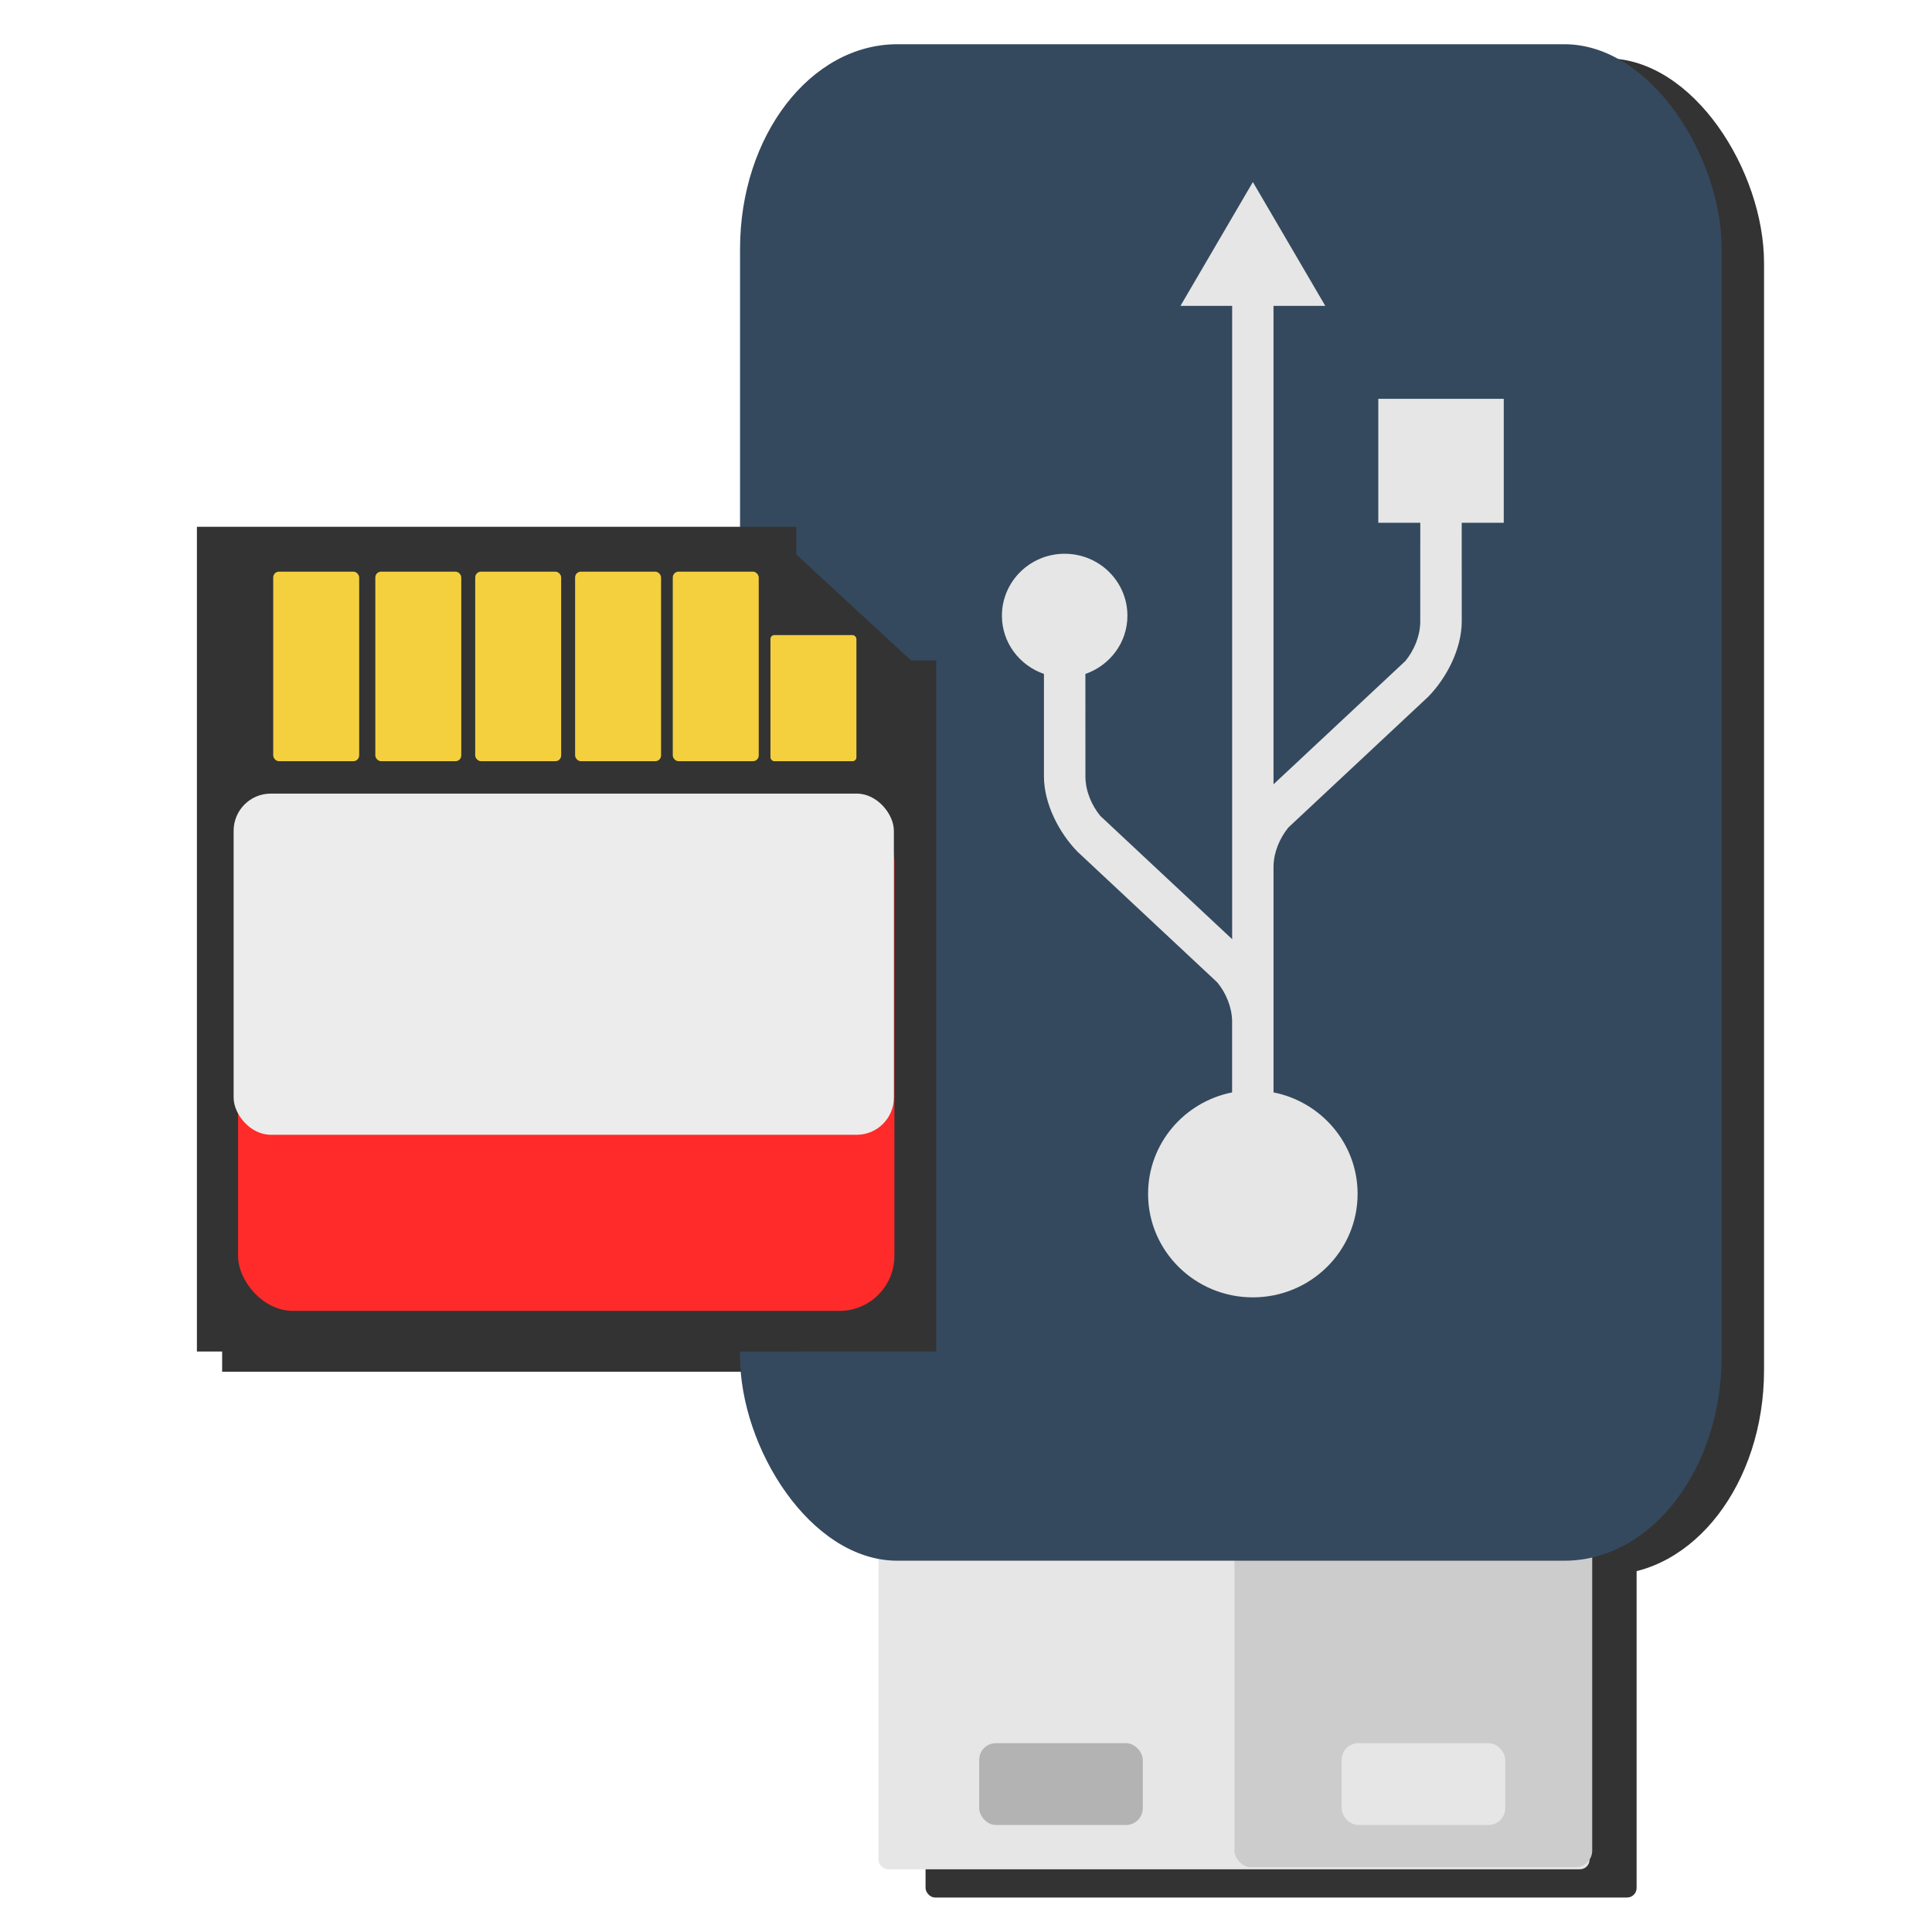 <?xml version="1.0" encoding="UTF-8" standalone="no"?>
<!-- Created with Inkscape (http://www.inkscape.org/) -->

<svg
   xmlns:dc="http://purl.org/dc/elements/1.1/"
   xmlns:cc="http://creativecommons.org/ns#"
   xmlns:rdf="http://www.w3.org/1999/02/22-rdf-syntax-ns#"
   xmlns:svg="http://www.w3.org/2000/svg"
   xmlns="http://www.w3.org/2000/svg"
   xmlns:sodipodi="http://sodipodi.sourceforge.net/DTD/sodipodi-0.dtd"
   xmlns:inkscape="http://www.inkscape.org/namespaces/inkscape"
   width="512"
   height="512"
   id="svg3352"
   version="1.1"
   inkscape:version="0.91 r13725"
   viewBox="0 0 512 512"
   sodipodi:docname="media removable.svg">
  <defs
     id="defs3354" />
  <sodipodi:namedview
     id="base"
     pagecolor="#ffffff"
     bordercolor="#666666"
     borderopacity="1.0"
     inkscape:pageopacity="0.0"
     inkscape:pageshadow="2"
     inkscape:zoom="0.81454783"
     inkscape:cx="252.74081"
     inkscape:cy="241.35145"
     inkscape:current-layer="layer1"
     showgrid="true"
     inkscape:grid-bbox="true"
     inkscape:document-units="px"
     inkscape:window-width="685"
     inkscape:window-height="691"
     inkscape:window-x="0"
     inkscape:window-y="21"
     inkscape:window-maximized="0" />
  <g
     id="layer1"
     inkscape:label="Layer 1"
     inkscape:groupmode="layer"
     transform="translate(0,464)">
    <g
       id="g3356"
       transform="matrix(12.475,0,0,12.475,-65.194,-492.011)">
      <g
         transform="matrix(0.472,0,0,0.458,-10.688,11.037)"
         style="fill:#333333;fill-opacity:1"
         id="g4210">
        <rect
           style="opacity:1;fill:#333333;fill-opacity:1;fill-rule:evenodd;stroke:none;stroke-width:0.4;stroke-miterlimit:4;stroke-dasharray:none;stroke-dashoffset:0;stroke-opacity:1"
           id="rect4190"
           width="10.019"
           height="32.079"
           x="67"
           y="12.35"
           rx="0"
           ry="1.857" />
        <rect
           ry="2.217"
           rx="0"
           y="6.143"
           x="43.714"
           height="38.286"
           width="27"
           id="rect4188"
           style="opacity:1;fill:#333333;fill-opacity:1;fill-rule:evenodd;stroke:none;stroke-width:0.4;stroke-miterlimit:4;stroke-dasharray:none;stroke-dashoffset:0;stroke-opacity:1" />
        <path
           sodipodi:nodetypes="cccc"
           inkscape:connector-curvature="0"
           id="path4192"
           d="M 76.539,12.969 69.802,6.559 69,16.029 Z"
           style="fill:#333333;fill-opacity:1;fill-rule:evenodd;stroke:none;stroke-width:1px;stroke-linecap:butt;stroke-linejoin:miter;stroke-opacity:1" />
      </g>
      <rect
         style="opacity:1;fill:#333333;fill-opacity:1;fill-rule:evenodd;stroke:none;stroke-width:0.4;stroke-miterlimit:4;stroke-dasharray:none;stroke-dashoffset:0;stroke-opacity:1"
         id="rect3341"
         width="20.853"
         height="32.215"
         x="21.847"
         y="3.485"
         ry="4.347"
         rx="3.342" />
      <rect
         style="opacity:1;fill:#333333;fill-opacity:1;fill-rule:evenodd;stroke:none;stroke-width:0.4;stroke-miterlimit:4;stroke-dasharray:none;stroke-dashoffset:0;stroke-opacity:1"
         id="rect4363"
         width="15.105"
         height="8.689"
         x="24.888"
         y="33.866"
         ry="0.203" />
      <rect
         ry="0.203"
         y="33.266"
         x="23.888"
         height="8.689"
         width="15.105"
         id="rect4349"
         style="opacity:1;fill:#e6e6e6;fill-opacity:1;fill-rule:evenodd;stroke:none;stroke-width:0.4;stroke-miterlimit:4;stroke-dasharray:none;stroke-dashoffset:0;stroke-opacity:1" />
      <rect
         style="opacity:1;fill:#cccccc;fill-opacity:1;fill-rule:evenodd;stroke:none;stroke-width:0.286;stroke-miterlimit:4;stroke-dasharray:none;stroke-dashoffset:0;stroke-opacity:1"
         id="rect4351"
         width="7.6"
         height="8.803"
         x="31.45"
         y="33.109"
         ry="0.355" />
      <rect
         rx="3.342"
         ry="4.347"
         y="3.185"
         x="20.947"
         height="32.215"
         width="20.853"
         id="rect4347"
         style="opacity:1;fill:#34495e;fill-opacity:1;fill-rule:evenodd;stroke:none;stroke-width:0.4;stroke-miterlimit:4;stroke-dasharray:none;stroke-dashoffset:0;stroke-opacity:1" />
      <rect
         ry="0.355"
         y="39.276"
         x="26.027"
         height="1.738"
         width="3.475"
         id="rect4353"
         style="opacity:1;fill:#b3b3b3;fill-opacity:1;fill-rule:evenodd;stroke:none;stroke-width:0.4;stroke-miterlimit:4;stroke-dasharray:none;stroke-dashoffset:0;stroke-opacity:1" />
      <rect
         style="opacity:1;fill:#e6e6e6;fill-opacity:1;fill-rule:evenodd;stroke:none;stroke-width:0.4;stroke-miterlimit:4;stroke-dasharray:none;stroke-dashoffset:0;stroke-opacity:1"
         id="rect4355"
         width="3.475"
         height="1.738"
         x="33.727"
         y="39.276"
         ry="0.355" />
      <path
         style="fill:#e6e6e6"
         inkscape:connector-curvature="0"
         id="path1334"
         d="m 31.842,6.111 -1.539,2.632 1.098,0 0,13.454 -2.802,-2.62 c -0.181,-0.223 -0.308,-0.515 -0.315,-0.815 0,-1.214 -3.3e-4,-1.935 -8.73e-4,-2.2 0.519,-0.18 0.893,-0.663 0.893,-1.237 0,-0.727 -0.597,-1.316 -1.333,-1.316 -0.736,0 -1.333,0.59 -1.333,1.316 0,0.574 0.374,1.057 0.893,1.237 l -3.82e-4,2.174 c 0,0.589 0.327,1.207 0.711,1.6 -0.011,-0.011 -0.024,-0.022 2.16e-4,6.34e-4 0.009,0.008 2.972,2.779 2.972,2.779 0.181,0.222 0.307,0.514 0.314,0.814 l 0,1.522 c -1.018,0.202 -1.785,1.09 -1.785,2.155 0,1.214 0.996,2.199 2.225,2.199 1.229,0 2.226,-0.984 2.226,-2.199 0,-1.065 -0.768,-1.953 -1.786,-2.155 l 0,-1.495 c 0,-0.004 2.17e-4,-0.008 0,-0.012 l 0,-3.307 c 0.008,-0.299 0.134,-0.59 0.315,-0.813 0,0 2.963,-2.77 2.972,-2.779 0.024,-0.022 0.011,-0.011 2.16e-4,-1.4e-4 0.384,-0.393 0.711,-1.011 0.711,-1.6 l -4.83e-4,-2.095 0.893,0 0,-2.633 -2.665,0 0,2.633 0.892,0 c 0,0 -0.001,0.552 -0.001,2.121 -0.007,0.3 -0.134,0.592 -0.315,0.815 l -2.802,2.62 0,-10.163 1.1,0 -1.539,-2.632 z" />
      <rect
         ry="1.014"
         rx="0"
         y="13.436"
         x="9.409"
         height="17.52"
         width="12.733"
         id="rect3360"
         style="opacity:1;fill:#333333;fill-opacity:1;fill-rule:evenodd;stroke:none;stroke-width:0.4;stroke-miterlimit:4;stroke-dasharray:none;stroke-dashoffset:0;stroke-opacity:1" />
      <rect
         style="opacity:1;fill:#333333;fill-opacity:1;fill-rule:evenodd;stroke:none;stroke-width:0.4;stroke-miterlimit:4;stroke-dasharray:none;stroke-dashoffset:0;stroke-opacity:1"
         id="rect3362"
         width="4.725"
         height="14.68"
         x="20.39"
         y="16.276"
         rx="0"
         ry="0.85" />
      <path
         sodipodi:nodetypes="cccc"
         inkscape:connector-curvature="0"
         id="path3366"
         d="m 24.888,16.56 -3.177,-2.934 -0.378,4.334 z"
         style="fill:#333333;fill-opacity:1;fill-rule:evenodd;stroke:none;stroke-width:1px;stroke-linecap:butt;stroke-linejoin:miter;stroke-opacity:1" />
      <rect
         ry="1.167"
         y="19.382"
         x="10.283"
         height="10.711"
         width="13.943"
         id="rect4170"
         style="opacity:1;fill:#ff2a2a;fill-opacity:1;fill-rule:evenodd;stroke:none;stroke-width:0.4;stroke-miterlimit:4;stroke-dasharray:none;stroke-dashoffset:0;stroke-opacity:1" />
      <rect
         style="opacity:1;fill:#ececec;fill-opacity:1;fill-rule:evenodd;stroke:none;stroke-width:0.4;stroke-miterlimit:4;stroke-dasharray:none;stroke-dashoffset:0;stroke-opacity:1"
         id="rect4172"
         width="14.026"
         height="7.248"
         x="10.189"
         y="19.104"
         ry="0.79" />
      <rect
         ry="0.123"
         y="14.389"
         x="11.03"
         height="4.027"
         width="1.826"
         id="rect4174"
         style="opacity:1;fill:#f4d03f;fill-opacity:1;fill-rule:evenodd;stroke:none;stroke-width:0.4;stroke-miterlimit:4;stroke-dasharray:none;stroke-dashoffset:0;stroke-opacity:1" />
      <rect
         style="opacity:1;fill:#f4d03f;fill-opacity:1;fill-rule:evenodd;stroke:none;stroke-width:0.4;stroke-miterlimit:4;stroke-dasharray:none;stroke-dashoffset:0;stroke-opacity:1"
         id="rect4176"
         width="1.826"
         height="4.027"
         x="13.199"
         y="14.389"
         ry="0.123" />
      <rect
         ry="0.123"
         y="14.389"
         x="15.321"
         height="4.027"
         width="1.826"
         id="rect4178"
         style="opacity:1;fill:#f4d03f;fill-opacity:1;fill-rule:evenodd;stroke:none;stroke-width:0.4;stroke-miterlimit:4;stroke-dasharray:none;stroke-dashoffset:0;stroke-opacity:1" />
      <rect
         style="opacity:1;fill:#f4d03f;fill-opacity:1;fill-rule:evenodd;stroke:none;stroke-width:0.4;stroke-miterlimit:4;stroke-dasharray:none;stroke-dashoffset:0;stroke-opacity:1"
         id="rect4180"
         width="1.826"
         height="4.027"
         x="17.443"
         y="14.389"
         ry="0.123" />
      <rect
         ry="0.123"
         y="14.389"
         x="19.518"
         height="4.027"
         width="1.826"
         id="rect4182"
         style="opacity:1;fill:#f4d03f;fill-opacity:1;fill-rule:evenodd;stroke:none;stroke-width:0.4;stroke-miterlimit:4;stroke-dasharray:none;stroke-dashoffset:0;stroke-opacity:1" />
      <rect
         style="opacity:1;fill:#f4d03f;fill-opacity:1;fill-rule:evenodd;stroke:none;stroke-width:0.4;stroke-miterlimit:4;stroke-dasharray:none;stroke-dashoffset:0;stroke-opacity:1"
         id="rect4184"
         width="1.826"
         height="2.679"
         x="21.593"
         y="15.737"
         ry="0.082" />
    </g>
  </g>
</svg>

